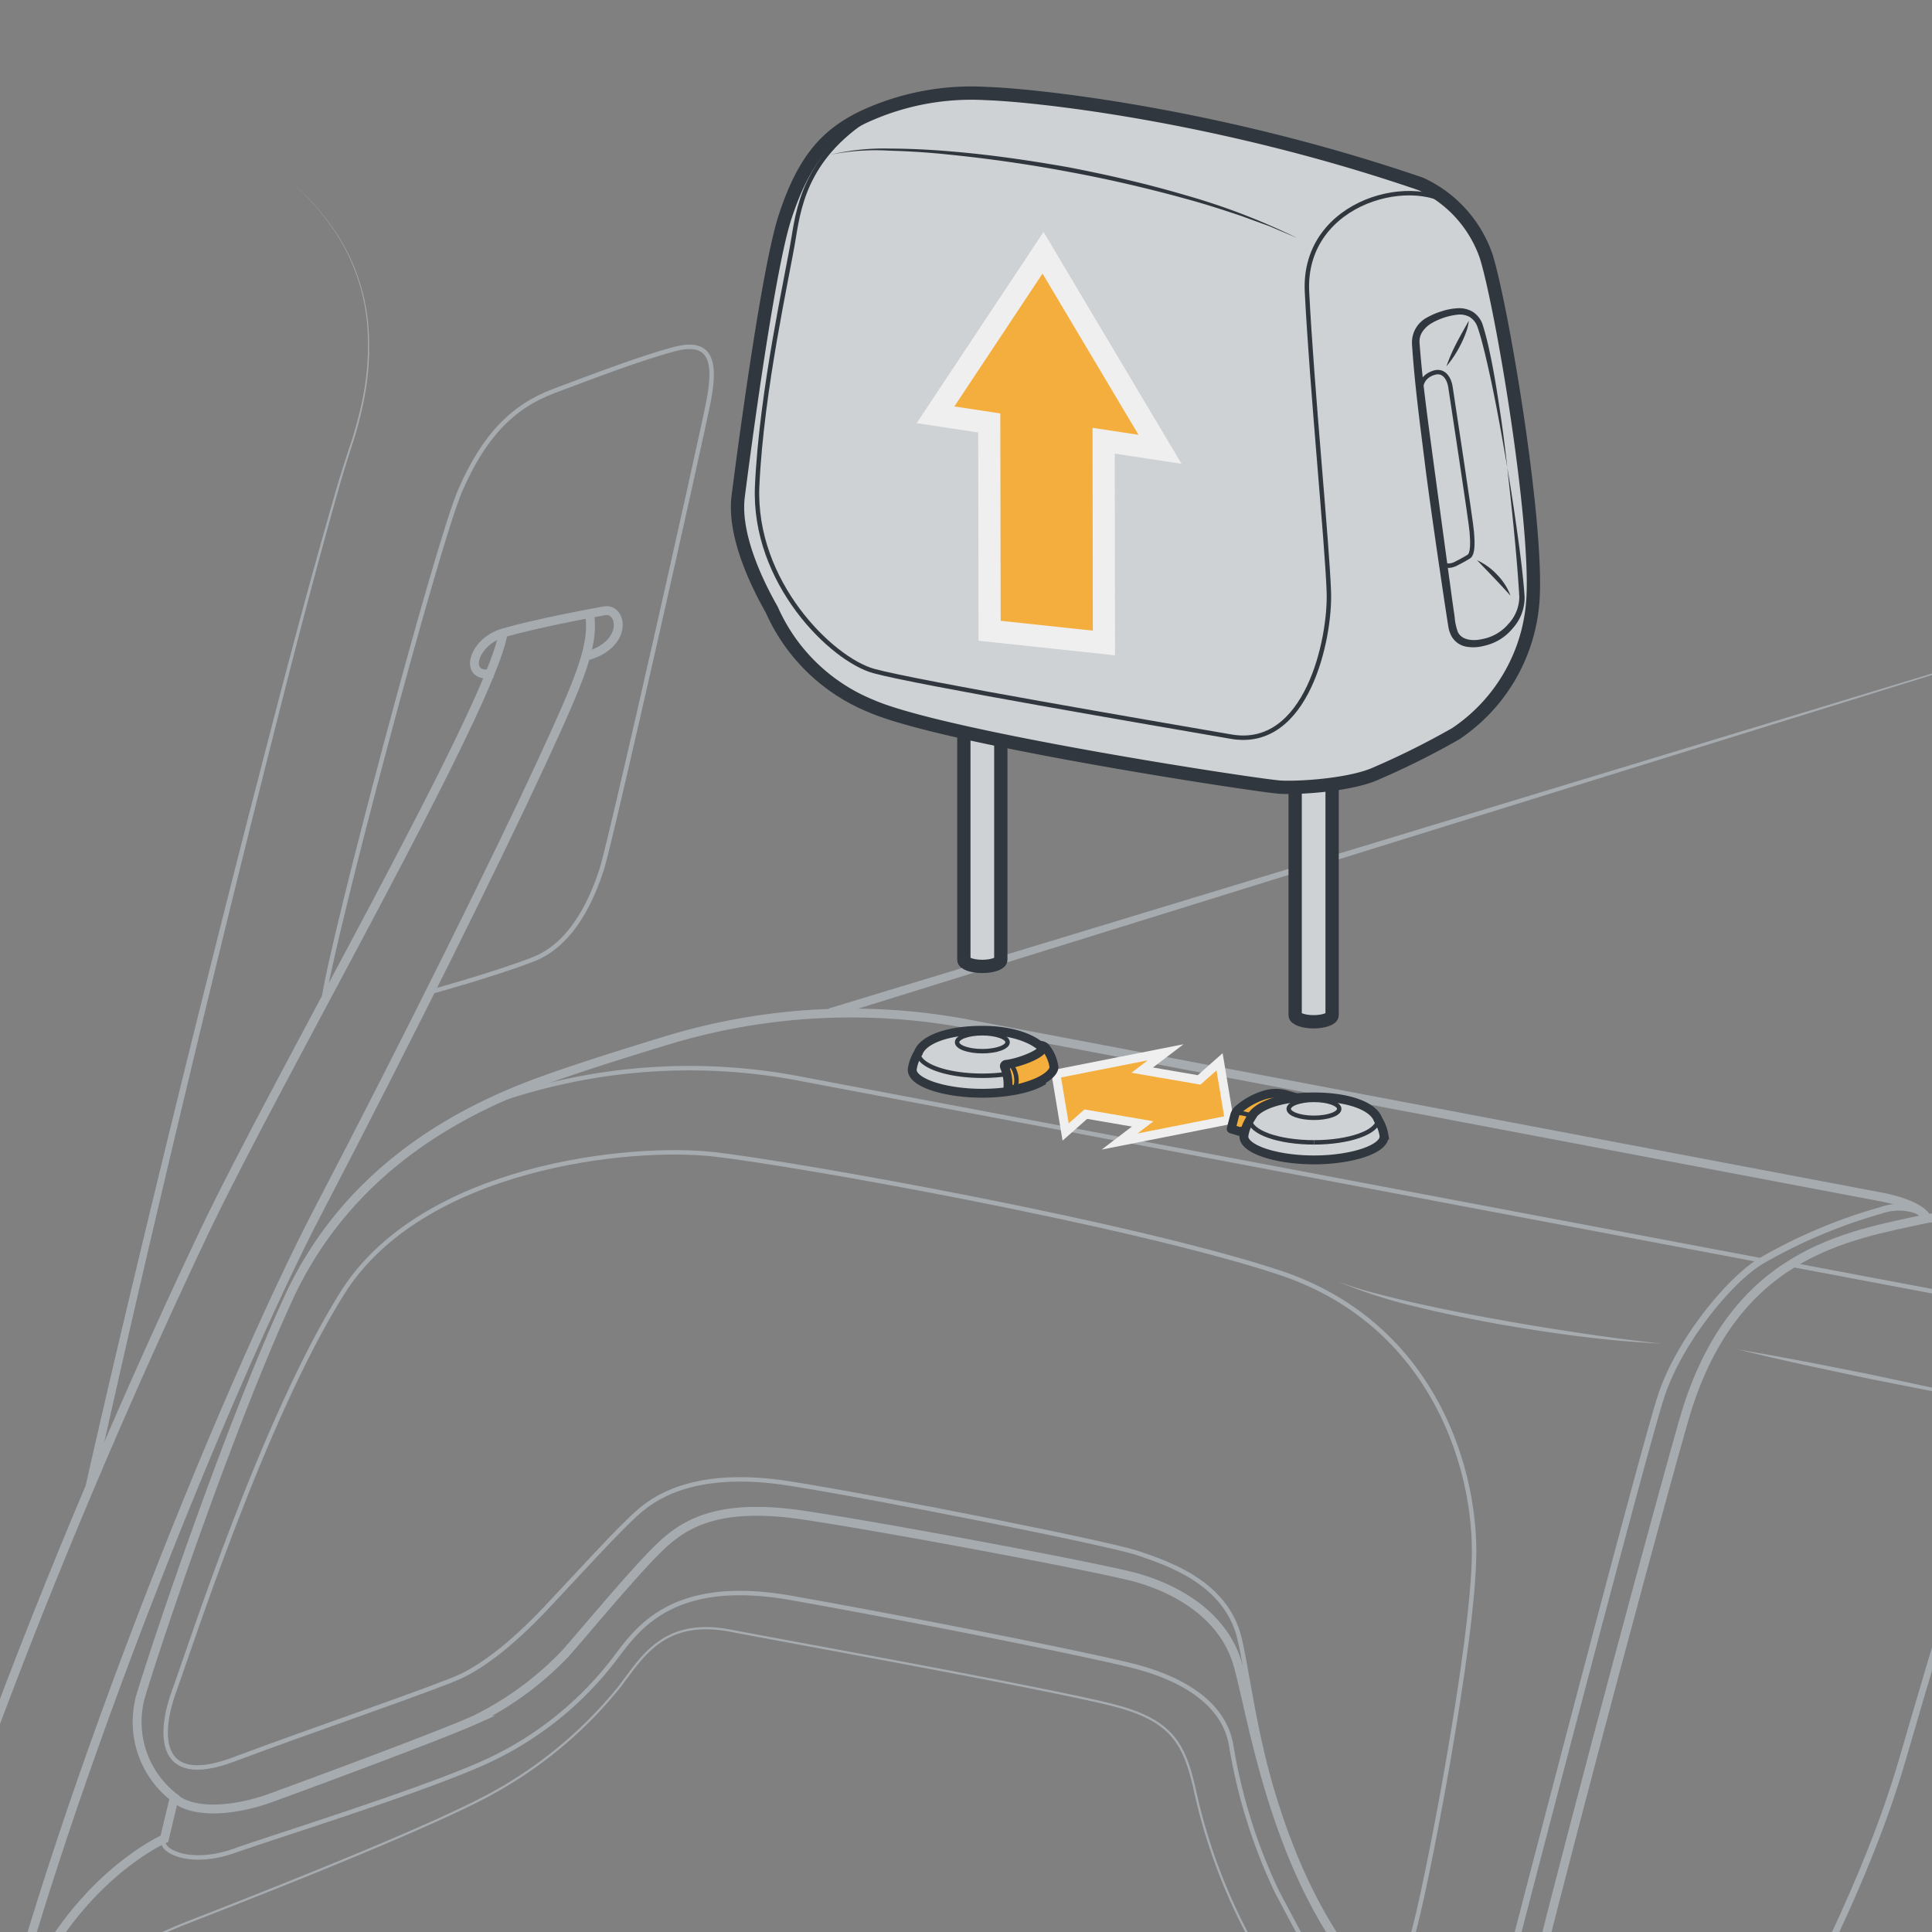 <svg xmlns="http://www.w3.org/2000/svg" width="218" height="218" viewBox="0 0 218 218"><rect x="0" y="0" width="218" height="218" fill="#808080" stroke="none"/><g id="aa8cf3a6-84f5-47e0-841b-cf3c952e75e1" data-name="illustration"><path d="M244.941,141.5s-11.371-2.237-16.963-3.542a29.689,29.689,0,0,0-10.533-.466c-.838-1.678-5.126-2.423-5.126-2.423L109.361,115.563a71.374,71.374,0,0,0-34,1.8c-5.309,1.611-10.763,3.341-14.593,4.746-10.159,3.728-21.9,10.626-28.241,24.42s-14.354,37.282-16.591,44.646a10.77,10.77,0,0,0,3.728,11.651l-1.118,4.66S6.986,212.522,1.394,228.74s-8.762,25.682-8.762,25.682" style="fill:none;stroke:#a6abb0;stroke-miterlimit:10"/><path d="M19.662,202.829c1.8,1.7,6.229,1.739,11,0s18.844-6.95,22.835-8.723A36,36,0,0,0,63.8,186.568c1.884-2.106,8.2-9.754,10.973-12.3s6.651-4.655,15.741-3.325,33.919,5.986,37.8,7.094,9.755,3.88,11.418,9.976,4.1,22.391,13.191,33.809c4.1,4.988,8.867,8.978,12.747,9.754s6.54,1.441,6.54,1.441l2.771,1.885" style="fill:none;stroke:#a6abb0;stroke-miterlimit:10"/><path d="M217.445,137.491c-8.989,1.967-22.069,3.741-27.5,22.917s-15.851,58.86-16.737,63.072-.666,7.76,2.549,10.2l-1.441,5.875s-3.88-.222-6.207,5.986-3.215,8.883-3.215,8.883" style="fill:none;stroke:#a6abb0;stroke-miterlimit:10"/><path d="M172.209,233.013c-4.1-3.1-2.55-8.535-1.774-11.639s14.854-57.2,16.969-63.737,8.06-13.5,11.408-15.408a58.989,58.989,0,0,1,13.424-5.653,6.032,6.032,0,0,1,4.644.246" style="fill:none;stroke:#a6abb0;stroke-miterlimit:10;stroke-width:0.75px"/><path d="M152.922,221.818c2.664,3,5.1.775,6.429-3.326s6.983-33.143,6.983-43.452-5.21-25.938-22.059-31.48-54.093-12.194-63.626-13.3-33.032,1.33-42.011,15.629S21.3,186.347,19.662,190.78s-2.2,11.085,6.672,7.76,23.167-8.2,25.717-9.422,5.764-3.658,9.533-7.649,8.2-8.914,10.53-10.941,7.094-4.688,16.96-3.136,36.136,6.761,39.35,7.87,9.866,3.214,11.418,9.533S142.5,207.629,152.922,221.818Z" style="fill:none;stroke:#a6abb0;stroke-miterlimit:10;stroke-width:0.5px"/><path d="M150.982,144.613a43.257,43.257,0,0,0,4.434,1.37c1.493.4,3,.758,4.509,1.095,3.021.667,6.056,1.278,9.1,1.807,3.043.567,6.1,1.052,9.161,1.513s6.13.873,9.213,1.2c-3.1-.141-6.188-.429-9.265-.817s-6.141-.873-9.2-1.4c-3.048-.572-6.092-1.177-9.1-1.927A56.39,56.39,0,0,1,150.982,144.613Z" style="fill:#a6abb0"/><path d="M196.041,152.261q3.769.635,7.521,1.351l7.494,1.48,7.47,1.595q3.732.817,7.444,1.726-3.77-.633-7.521-1.35l-7.494-1.481-7.47-1.595Q199.753,153.168,196.041,152.261Z" style="fill:#a6abb0"/><path d="M18.544,207.489c-.775,1.245,2.761,3.149,7.793,1.381s20.807-6.664,28.15-9.927a38.285,38.285,0,0,0,14.28-11.016c2.583-3.128,5.983-10.2,20.535-7.616s34.27,6.528,38.894,7.752,9.927,3.808,10.743,8.976a61.347,61.347,0,0,0,5.168,16.455c2.176,4.08,6.527,12.375,8.295,14.823s7.616,7.616,11.832,8.84a35.812,35.812,0,0,1,5.521,1.9l2.491,1.075" style="fill:none;stroke:#a6abb0;stroke-miterlimit:10;stroke-width:0.5px"/><path d="M202.176,239.468c-1.088-1.9-2.72-5.439-.952-9.383s9.336-17.407,13.439-31.55,9.412-31.411,10.36-35.767,8.839-14.144,21.622-18.155" style="fill:none;stroke:#a6abb0;stroke-miterlimit:10;stroke-width:0.75px"/><line x1="202.052" y1="142.688" x2="236.863" y2="149.253" style="fill:none;stroke:#a6abb0;stroke-miterlimit:10;stroke-width:0.5px"/><path d="M198.812,142.229,90.616,121.78a66.339,66.339,0,0,0-35.922,2.9" style="fill:none;stroke:#a6abb0;stroke-miterlimit:10;stroke-width:0.5px"/><path d="M-1.974,254.422s7.133-20.952,8.831-25.368,5.548-8.718,14.266-12.114S47.5,206.6,54.863,202.713a48.358,48.358,0,0,0,14.945-12.267c2.491-3.171,4.869-7.923,12.568-6.453s37.929,6.905,43.93,8.6,7.36,4.3,8.492,9.284a63.807,63.807,0,0,0,6.68,17.663c3.51,6,8.718,17.029,8.718,17.029s4.416,6.289,3.4,12.069-1.472,8.038-1.472,8.038" style="fill:none;stroke:#a6abb0;stroke-miterlimit:10;stroke-width:0.25px"/><path d="M104.718,48.9c1.351-6.075,2.844-12.106,4.525-18.092q1.253-4.489,2.735-8.912a61.155,61.155,0,0,1,3.5-8.628,61,61,0,0,0-3.266,8.7q-1.368,4.447-2.49,8.964c-1.516,6.014-2.846,12.08-4.028,18.161Z" style="fill:#a6abb0"/><path d="M32.263,20.047A27.623,27.623,0,0,1,38.576,27.3a22.585,22.585,0,0,1,2.958,9.134,30.55,30.55,0,0,1-.665,9.616,44.73,44.73,0,0,1-1.3,4.658c-.479,1.535-.975,3.063-1.4,4.614-3.515,12.381-6.634,24.876-9.77,37.361q-4.666,18.738-9.122,37.528c-2.967,12.527-5.88,25.067-8.636,37.638l-.976-.216c2.84-12.563,5.835-25.087,8.885-37.6s6.176-25,9.369-37.475c3.218-12.467,6.418-24.94,10.016-37.308.439-1.548.948-3.079,1.437-4.613a44.037,44.037,0,0,0,1.325-4.63,30.385,30.385,0,0,0,.722-9.564,22.51,22.51,0,0,0-2.889-9.116A27.633,27.633,0,0,0,32.263,20.047Z" style="fill:#a6abb0"/><path d="M36.519,112.806c.881-6.605,12.77-51.387,15.411-57.47S57.8,45.878,62.5,44.117s9.687-3.669,13.5-4.7,4.964.734,3.95,5.871S68.956,94.753,67.928,97.982,64.7,106.5,60.15,108.256s-11.631,3.688-11.631,3.688" style="fill:none;stroke:#a6abb0;stroke-miterlimit:10;stroke-width:0.5px"/><path d="M55.6,75.973c-3.376.727-2.349-3.529,1.174-4.556s9.938-2.238,11.448-2.5c2-.342,2.748,3.84-2.134,5.144" style="fill:none;stroke:#a6abb0;stroke-miterlimit:10"/><path d="M56.774,71.417c-1.321,8.366-25.392,50.025-33.9,67.943S-8.98,208.8-18.373,253.413" style="fill:none;stroke:#a6abb0;stroke-miterlimit:10"/><path d="M66.461,68.887c.734,3.7-.881,7.449-5.431,17.318s-14.824,30.7-25.1,50.371S5.444,205.915-1.548,237.3" style="fill:none;stroke:#a6abb0;stroke-miterlimit:10"/><polygon points="93.52 113.793 241.412 68.887 93.813 114.749 93.52 113.793" style="fill:#a6abb0"/><path d="M112.928,77.073v31.234c0,.4-.94.74-2.09.74s-2.08-.34-2.08-.74V77.252" style="fill:#cfd2d4;stroke:#30373e;stroke-miterlimit:10;stroke-width:1.5px"/><path d="M150.31,83.321v31.234c0,.4-.94.74-2.09.74s-2.08-.34-2.08-.74V83.5" style="fill:#cfd2d4;stroke:#30373e;stroke-miterlimit:10;stroke-width:1.5px"/><path d="M83.3,55.97s3.127-24.848,5.266-31.43,4.772-9.38,8.886-11.354a28.87,28.87,0,0,1,13.823-2.633c5.266.164,26,2.3,49.037,10.2a14,14,0,0,1,7.405,8.228c1.81,5.924,5.76,29.62,5.266,38.506a19.736,19.736,0,0,1-8.721,15.3,89.39,89.39,0,0,1-8.886,4.443c-2.8,1.317-8.557,1.708-10.861,1.594s-38.012-5.543-46.24-9.163a20.817,20.817,0,0,1-11.19-10.861C86.261,67.324,82.641,60.965,83.3,55.97Z" style="fill:#cfd2d4;stroke:#30373e;stroke-miterlimit:10;stroke-width:1.5px"/><path d="M93.666,17.464a26.1,26.1,0,0,1,6.712-.7c2.257.009,4.513.116,6.76.307,4.5.368,8.966,1.017,13.407,1.8,4.429.854,8.832,1.861,13.16,3.136a74.671,74.671,0,0,1,12.619,4.83l-3.108-1.32-3.172-1.153c-2.132-.717-4.272-1.406-6.445-1.987q-6.5-1.791-13.145-3.015-6.631-1.24-13.35-1.915-3.354-.356-6.728-.445A25.983,25.983,0,0,0,93.666,17.464Z" style="fill:#30373e"/><path d="M164.466,23.668c-4.338-4.3-17.516-1.185-16.99,9.264.546,10.858,2.3,28.633,2.468,33.9S147.476,84.6,138.919,83.121,103.375,77.033,98.6,75.716s-13.658-10.037-13.164-20.9,3.455-23.861,4.114-27.974,1.719-9.956,10.157-14.6" style="fill:none;stroke:#30373e;stroke-miterlimit:10;stroke-width:0.5px"/><path d="M170.075,52.754c.418,2.411.782,4.83,1.119,7.254s.664,4.844.834,7.309a5.144,5.144,0,0,1-1.331,3.571,5.751,5.751,0,0,1-3.274,1.993,4.592,4.592,0,0,1-1.994.084,2.4,2.4,0,0,1-1.7-1.281,3.438,3.438,0,0,1-.307-1l-.144-.911L163,67.961c-.72-4.84-1.433-9.679-2.077-14.53-.6-4.864-1.277-9.686-1.6-14.624l.008.069a3.175,3.175,0,0,1,1.774-3.093,7.845,7.845,0,0,1,1.587-.664,6.752,6.752,0,0,1,1.692-.333,3.036,3.036,0,0,1,1.775.384,2.773,2.773,0,0,1,1.127,1.424,32.235,32.235,0,0,1,.823,3.215c.465,2.139.8,4.3,1.128,6.456s.6,4.321.843,6.489c-.746-4.3-1.5-8.594-2.516-12.821-.257-1.038-.528-2.14-.873-3.1a2.122,2.122,0,0,0-.881-1.078,2.346,2.346,0,0,0-1.381-.246,7.58,7.58,0,0,0-2.907.968,3.164,3.164,0,0,0-1.036.979,1.988,1.988,0,0,0-.31,1.247l.006.045,0,.024c.362,4.821,1.085,9.689,1.723,14.525l1.975,14.532.261,1.813a6.124,6.124,0,0,0,.354,1.654c.409.922,1.653,1.073,2.76.814a5.057,5.057,0,0,0,2.919-1.675,4.513,4.513,0,0,0,1.26-3.1C171.147,62.491,170.61,57.611,170.075,52.754Z" style="fill:#30373e"/><path d="M160.321,44.752c-.171-1.5.339-2.328,1.476-2.692s1.729.683,1.865,1.592,2.32,15.194,2.411,16.376.141,2.457-.339,2.775-1.571.864-1.571.864-1.253.569-1.39-.405" style="fill:none;stroke:#30373e;stroke-miterlimit:10;stroke-width:0.5px"/><path d="M166.664,63.212a7.192,7.192,0,0,1,2.27,1.64,6.69,6.69,0,0,1,1.506,2.363l-.934-1.024-.933-.994Z" style="fill:#30373e"/><path d="M163.211,41.333a19.074,19.074,0,0,1,1.144-2.635c.433-.85.911-1.659,1.379-2.506a5.324,5.324,0,0,1-.352,1.413,11.793,11.793,0,0,1-.583,1.321A12.407,12.407,0,0,1,163.211,41.333Z" style="fill:#30373e"/><polygon points="107.686 45.862 117.635 30.868 128.464 49.063 123.279 48.274 123.311 71.16 112.913 70.051 112.871 46.651 107.686 45.862" style="fill:none;stroke:#efefef;stroke-miterlimit:10;stroke-width:5px"/><polygon points="107.686 45.862 117.635 30.868 128.464 49.063 123.279 48.274 123.311 71.16 112.913 70.051 112.871 46.651 107.686 45.862" style="fill:#f4ae3d"/><polygon points="138.128 125.965 137.267 120.783 135.485 122.358 135.451 122.385 127.664 121.047 129.507 119.645 119.726 121.577 120.587 126.758 122.368 125.183 130.154 126.521 128.347 127.897 138.128 125.965" style="fill:none;stroke:#efefef;stroke-miterlimit:10;stroke-width:2px"/><polygon points="138.128 125.965 137.267 120.783 135.485 122.358 135.451 122.385 127.664 121.047 129.507 119.645 119.726 121.577 120.587 126.758 122.368 125.183 130.154 126.521 128.347 127.897 138.128 125.965" style="fill:#f4ae3d"/><path d="M139.876,127.676l-.953-.294.378-1.473a1.426,1.426,0,0,1,.416-.7,8.058,8.058,0,0,1,2.818-1.606,4.371,4.371,0,0,1,2.632-.066l1.014.3-3.141,3.241Z" style="fill:#f4ae3d;stroke:#30373e;stroke-linecap:round;stroke-linejoin:round"/><path d="M139.4,125.527a7.684,7.684,0,0,1,2.46.6" style="fill:none;stroke:#30373e;stroke-miterlimit:10;stroke-width:0.5px"/><path d="M148.265,130.879c4.36,0,8.176-1.281,7.893-2.8a4.872,4.872,0,0,0-.661-1.743c-.523-1.478-3.239-2.563-7.232-2.563s-6.709,1.085-7.232,2.563a4.872,4.872,0,0,0-.661,1.743c-.283,1.521,3.533,2.8,7.893,2.8" style="fill:#cfd2d4;stroke:#30373e;stroke-miterlimit:10"/><ellipse cx="148.264" cy="125.119" rx="2.849" ry="1.011" style="fill:none;stroke:#30373e;stroke-miterlimit:10;stroke-width:0.5px"/><path d="M148.264,128.9c-3.993,0-7.23-1.149-7.23-2.566" style="fill:none;stroke:#30373e;stroke-miterlimit:10;stroke-width:0.5px"/><path d="M148.266,128.9c3.993,0,7.23-1.149,7.23-2.566" style="fill:none;stroke:#30373e;stroke-miterlimit:10;stroke-width:0.5px"/><path d="M117.717,118.341c-.026-.026-.048-.051-.077-.076-1.049-1.05-3.394-2.012-6.8-2.012-3.993,0-6.709,1.086-7.232,2.563a4.861,4.861,0,0,0-.66,1.743c-.284,1.521,3.532,2.8,7.892,2.8,3,0,5.609-.6,6.942-1.471l.011,0" style="fill:#cfd2d4;stroke:#30373e;stroke-miterlimit:10"/><ellipse cx="110.843" cy="117.601" rx="2.849" ry="1.011" style="fill:none;stroke:#30373e;stroke-miterlimit:10;stroke-width:0.5px"/><path d="M113.657,121.183a19.072,19.072,0,0,1-2.814.2c-3.993,0-7.23-1.149-7.23-2.566" style="fill:none;stroke:#30373e;stroke-miterlimit:10;stroke-width:0.5px"/><path d="M117.382,117.952c1.191.535-1.974,1.922-3.868,2.149a.206.206,0,0,0-.156.311,5.153,5.153,0,0,1,.37,2.359l.6.185c4.629-1,4.6-2.517,4.6-2.517a4.471,4.471,0,0,0-.853-2.1.817.817,0,0,0-.69-.384" style="fill:#f4ae3d;stroke:#30373e;stroke-linecap:round;stroke-linejoin:round"/><path d="M113.267,120.29l.571-.138c.578-.128,1.326,2.042.484,2.8" style="fill:none;stroke:#30373e;stroke-miterlimit:10;stroke-width:0.5px"/></g></svg>
